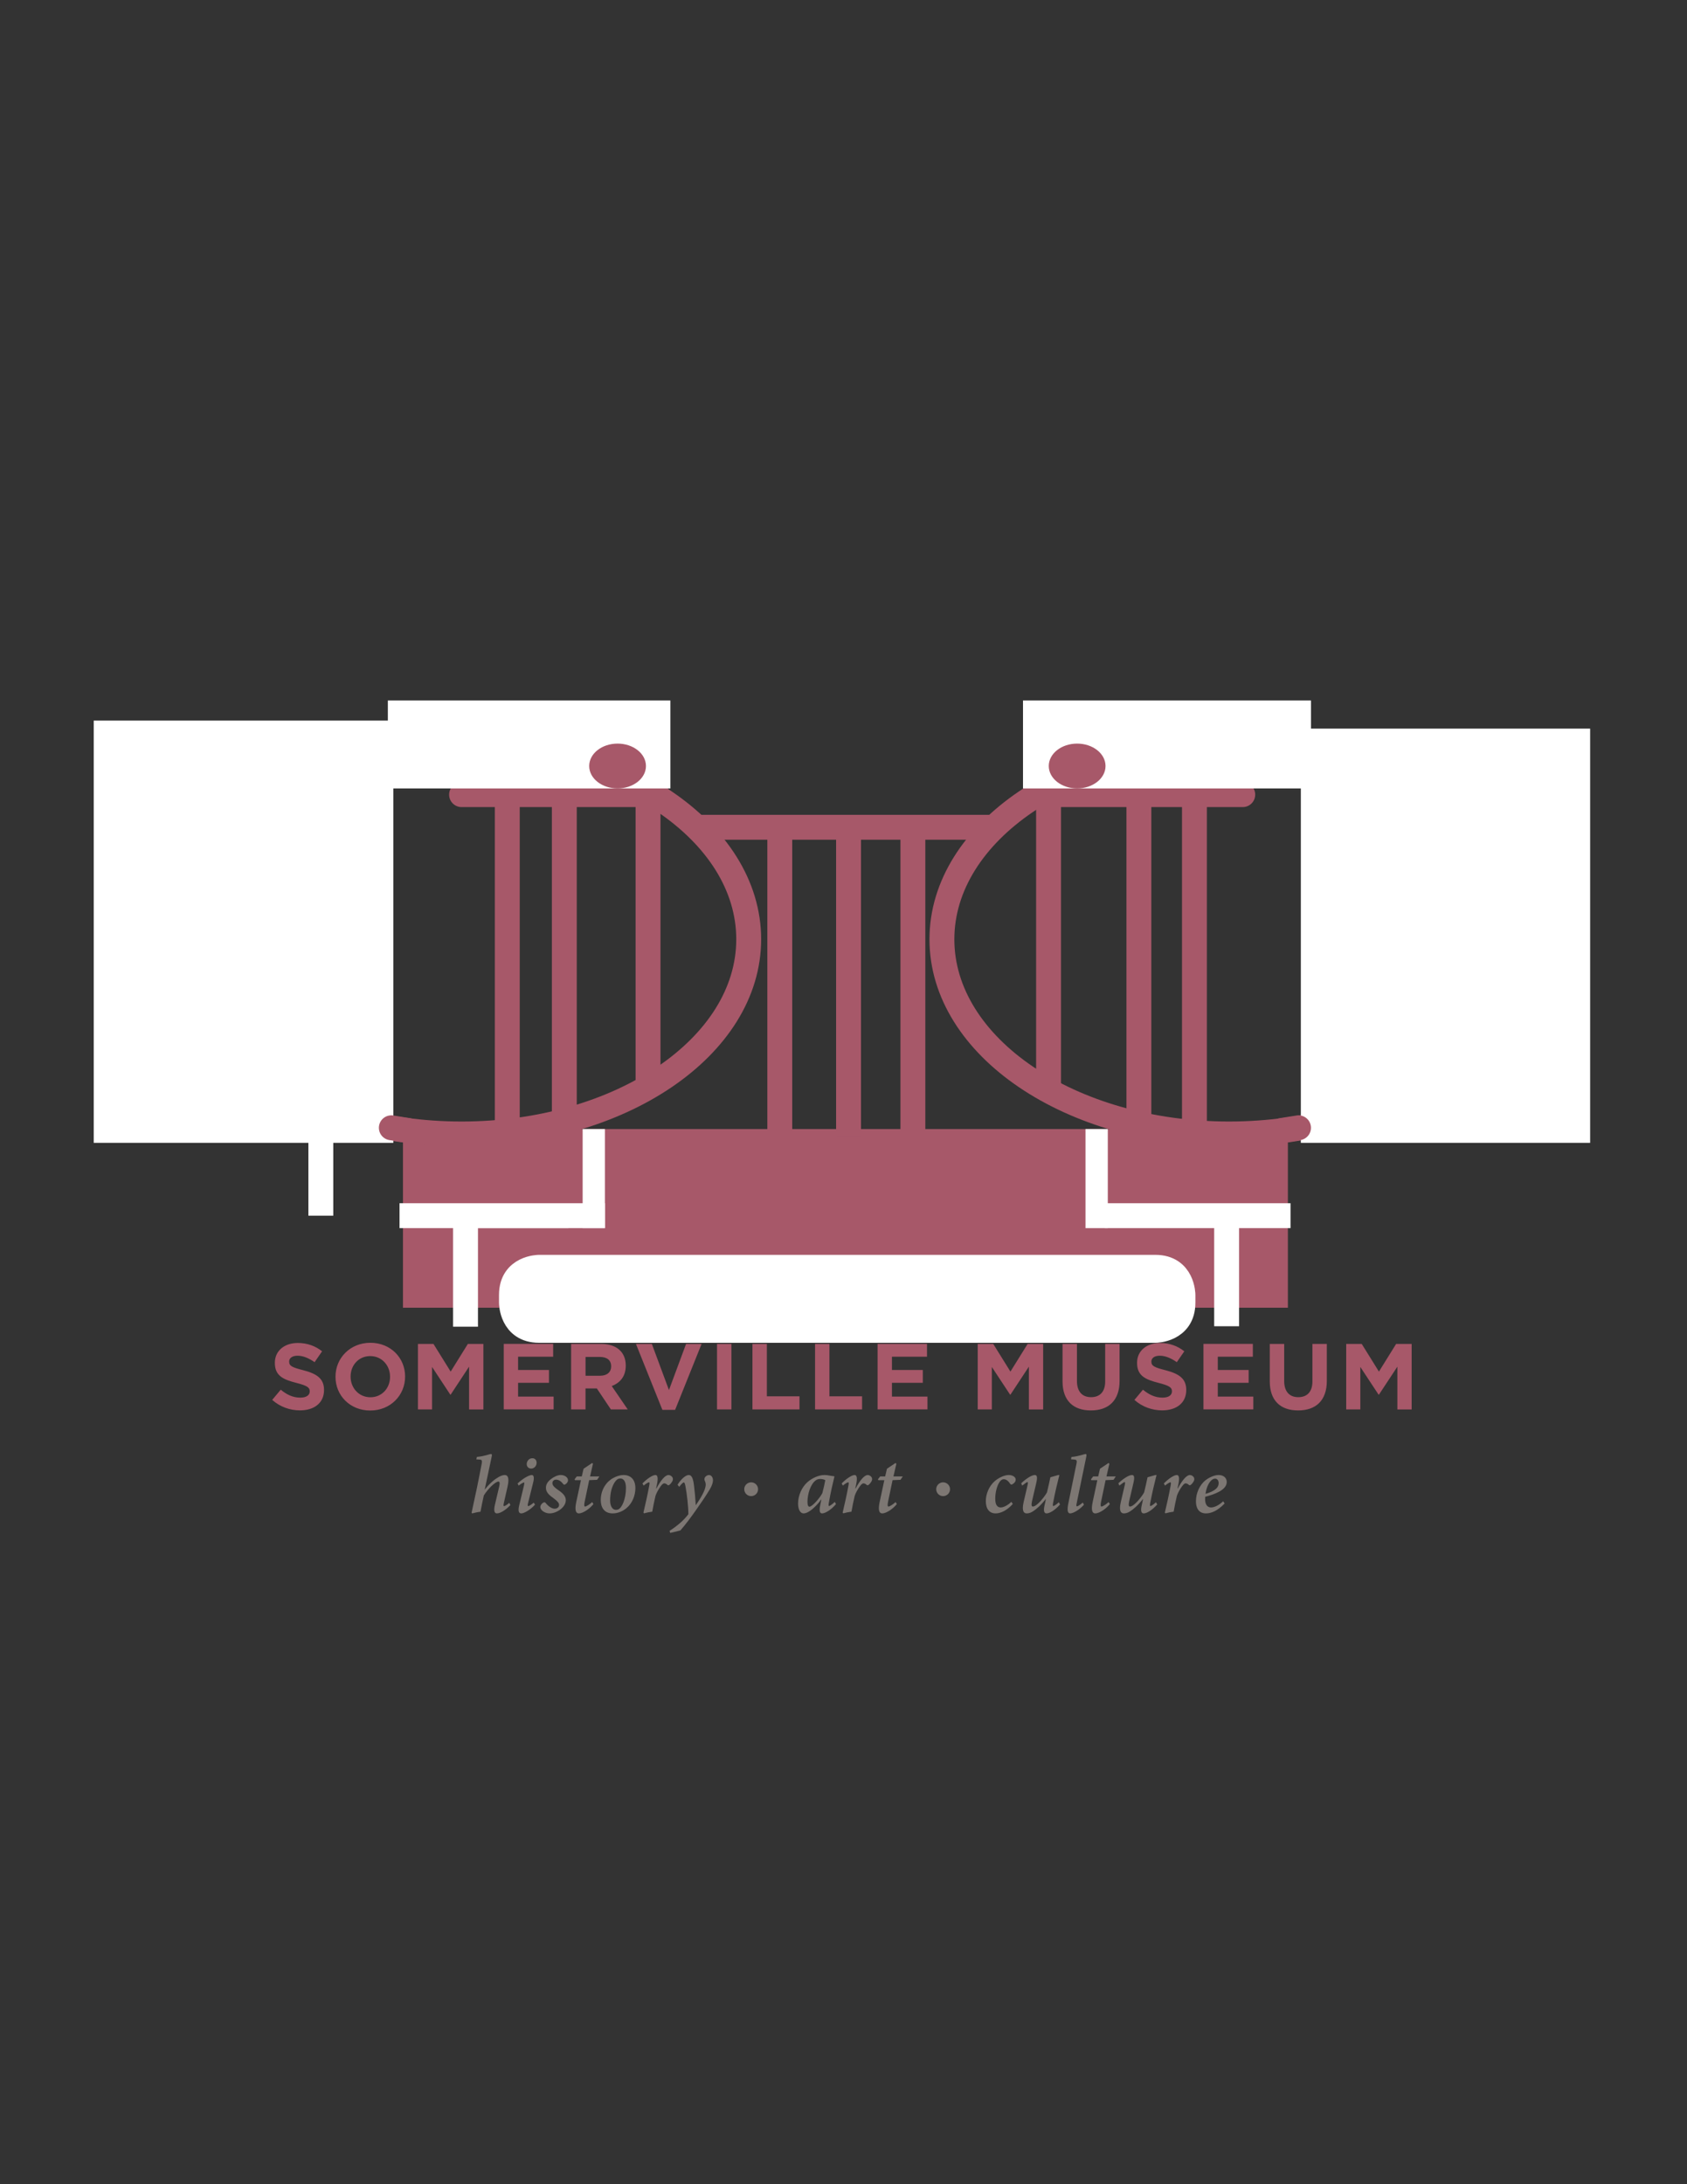 <?xml version="1.0" encoding="utf-8"?>
<!-- Generator: Adobe Illustrator 26.5.3, SVG Export Plug-In . SVG Version: 6.00 Build 0)  -->
<svg version="1.1" id="Layer_1" xmlns="http://www.w3.org/2000/svg" xmlns:xlink="http://www.w3.org/1999/xlink" x="0px" y="0px"
	 viewBox="0 0 612 792" style="enable-background:new 0 0 612 792;" xml:space="preserve">
<rect x="0" y="0" width="612" height="792" fill="#333333" stroke="none"/>
<style type="text/css">
	.st0{fill:#A75869;}
	.st1{fill:none;stroke:#FFFFFF;stroke-width:6.019;}
	.st2{fill:none;stroke:#A75869;stroke-width:9.028;}
	.st3{fill:#FFFFFF;}
	.st4{fill:none;stroke:#A75869;stroke-width:9.028;stroke-linecap:round;}
	.st5{fill:none;stroke:#FFFFFF;stroke-width:9.028;}
	.st6{fill:none;stroke:#A75869;stroke-width:0.752;}
	.st7{fill:#7D7773;}
</style>
<polygon class="st0" points="146.19,409.41 146.19,474.19 467.21,474.19 467.21,409.41 146.19,409.41 "/>
<line class="st1" x1="165.14" y1="442.32" x2="206.22" y2="442.32"/>
<path class="st2" d="M167.44,411.18c57.53,0,104.17-31.6,104.17-70.59s-46.64-70.59-104.17-70.59c-57.53,0-104.17,31.6-104.17,70.59
	S109.9,411.18,167.44,411.18L167.44,411.18z M445.87,411.18c57.53,0,104.17-31.6,104.17-70.59s-46.64-70.59-104.17-70.59
	S341.7,301.61,341.7,340.6S388.34,411.18,445.87,411.18L445.87,411.18z"/>
<polygon class="st3" points="34,261.29 34,414.4 142.69,414.4 142.69,261.29 34,261.29 "/>
<polygon class="st3" points="471.91,264.2 471.91,414.4 576.86,414.4 576.86,264.2 471.91,264.2 "/>
<path class="st2" d="M253.57,299.97h108.34 M282.89,299.97v111.22 M307.83,300.72v111.21 M331.17,299.97v111.22"/>
<path class="st4" d="M167.44,288.14h70.96 M377.08,288.14h73.76"/>
<polygon class="st3" points="140.7,254 140.7,285.89 243.19,285.89 243.19,254 140.7,254 "/>
<polygon class="st3" points="371.12,254 371.12,285.89 475.59,285.89 475.59,254 371.12,254 "/>
<path class="st5" d="M144.94,440.81h74.51 M400.8,440.81h67.37 M168.88,441.57v39.5 M444.99,440.06v40.84"/>
<path class="st2" d="M235.09,290.4v105.99 M380.39,290.4v105.99"/>
<path class="st3" d="M195.54,459.53c0,0-10,0-10,10v2.86c0,0,0,10,10,10h223.6c0,0,10,0,10-10v-2.86c0,0,0-10-10-10H195.54
	L195.54,459.53z"/>
<path class="st5" d="M195.54,459.53c0,0-10,0-10,10v2.86c0,0,0,10,10,10h223.6c0,0,10,0,10-10v-2.86c0,0,0-10-10-10H195.54
	L195.54,459.53z"/>
<path class="st2" d="M413.16,290.4v116.29 M204.72,288.14v116.29"/>
<line class="st5" x1="116.39" y1="401.32" x2="116.39" y2="440.81"/>
<path class="st0" d="M224.04,285.51c5.48,0,9.92-3.47,9.92-7.75c0-4.28-4.44-7.75-9.92-7.75c-5.48,0-9.92,3.47-9.92,7.75
	C214.12,282.04,218.56,285.51,224.04,285.51L224.04,285.51z"/>
<path class="st6" d="M224.04,285.51c5.48,0,9.92-3.47,9.92-7.75c0-4.28-4.44-7.75-9.92-7.75c-5.48,0-9.92,3.47-9.92,7.75
	C214.12,282.04,218.56,285.51,224.04,285.51L224.04,285.51z"/>
<path class="st0" d="M390.76,285.51c5.48,0,9.92-3.47,9.92-7.75c0-4.28-4.44-7.75-9.92-7.75c-5.48,0-9.92,3.47-9.92,7.75
	C380.85,282.04,385.29,285.51,390.76,285.51L390.76,285.51z"/>
<path class="st6" d="M390.76,285.51c5.48,0,9.92-3.47,9.92-7.75c0-4.28-4.44-7.75-9.92-7.75c-5.48,0-9.92,3.47-9.92,7.75
	C380.85,282.04,385.29,285.51,390.76,285.51L390.76,285.51z"/>
<path class="st2" d="M184.03,290.4v116.29 M433.31,290.38v116.29"/>
<line class="st4" x1="141.96" y1="408.94" x2="147.93" y2="409.89"/>
<line class="st4" x1="471.07" y1="408.94" x2="465.1" y2="409.89"/>
<path class="st0" d="M117.55,504.04v-0.07c0-4.14-2.71-5.87-7.53-7.12c-4.11-1.05-5.12-1.56-5.12-3.12v-0.07
	c0-1.15,1.05-2.07,3.05-2.07c2,0,4.07,0.88,6.18,2.34l2.71-3.94c-2.41-1.93-5.36-3.02-8.82-3.02c-4.85,0-8.31,2.85-8.31,7.16v0.07
	c0,4.72,3.09,6.04,7.87,7.26c3.97,1.02,4.78,1.7,4.78,3.02v0.07c0,1.39-1.29,2.24-3.43,2.24c-2.71,0-4.95-1.12-7.09-2.88l-3.09,3.7
	c2.85,2.55,6.48,3.8,10.08,3.8C113.95,511.4,117.55,508.75,117.55,504.04L117.55,504.04z M146.96,499.18v-0.07
	c0-6.75-5.26-12.21-12.59-12.21c-7.33,0-12.66,5.53-12.66,12.28v0.07c0,6.75,5.26,12.21,12.59,12.21
	C141.64,511.47,146.96,505.94,146.96,499.18L146.96,499.18z M141.5,499.25c0,4.07-2.92,7.4-7.12,7.4c-4.21,0-7.19-3.39-7.19-7.46
	v-0.07c0-4.07,2.92-7.4,7.12-7.4s7.19,3.39,7.19,7.47V499.25L141.5,499.25z M175.36,511.06v-23.75h-5.63l-6.24,10.04l-6.24-10.04
	h-5.63v23.75h5.12v-15.4l6.62,10.04h0.13l6.68-10.14v15.51H175.36L175.36,511.06z M200.84,511.06v-4.65h-12.89v-4.99h11.2v-4.65
	h-11.2v-4.82h12.72v-4.65h-17.92v23.75H200.84L200.84,511.06z M227.72,511.06l-5.8-8.48c3.02-1.12,5.09-3.53,5.09-7.36v-0.07
	c0-4.89-3.36-7.84-8.96-7.84h-10.86v23.75h5.22v-7.6h4.11l5.09,7.6H227.72L227.72,511.06z M221.71,495.49c0,2-1.46,3.36-4,3.36
	h-5.29v-6.82h5.19c2.54,0,4.1,1.15,4.1,3.39V495.49L221.71,495.49z M254.52,487.31h-5.63l-6.21,16.73l-6.21-16.73h-5.77l9.6,23.92
	h4.61L254.52,487.31L254.52,487.31z M265.34,511.06v-23.75h-5.22v23.75H265.34L265.34,511.06z M290.04,511.06v-4.75H278.2v-19h-5.23
	v23.75H290.04L290.04,511.06z M312.74,511.06v-4.75H300.9v-19h-5.22v23.75H312.74L312.74,511.06z M336.46,511.06v-4.65h-12.89v-4.99
	h11.2v-4.65h-11.2v-4.82h12.72v-4.65h-17.92v23.75H336.46L336.46,511.06z M378.43,511.06v-23.75h-5.63l-6.24,10.04l-6.24-10.04
	h-5.63v23.75h5.12v-15.4l6.62,10.04h0.14l6.68-10.14v15.51H378.43L378.43,511.06z M406.15,500.71v-13.4h-5.22v13.61
	c0,3.77-1.93,5.7-5.12,5.7c-3.19,0-5.12-2-5.12-5.87v-13.44h-5.23v13.57c0,6.99,3.9,10.55,10.28,10.55
	C402.12,511.43,406.15,507.9,406.15,500.71L406.15,500.71z M430.34,504.04v-0.07c0-4.14-2.71-5.87-7.53-7.12
	c-4.11-1.05-5.12-1.56-5.12-3.12v-0.07c0-1.15,1.05-2.07,3.05-2.07s4.07,0.88,6.18,2.34l2.71-3.94c-2.41-1.93-5.36-3.02-8.82-3.02
	c-4.85,0-8.31,2.85-8.31,7.16v0.07c0,4.72,3.09,6.04,7.87,7.26c3.97,1.02,4.78,1.7,4.78,3.02v0.07c0,1.39-1.29,2.24-3.43,2.24
	c-2.71,0-4.95-1.12-7.09-2.88l-3.09,3.7c2.85,2.55,6.48,3.8,10.08,3.8C426.75,511.4,430.34,508.75,430.34,504.04L430.34,504.04z
	 M454.67,511.06v-4.65h-12.89v-4.99h11.2v-4.65h-11.2v-4.82h12.72v-4.65h-17.92v23.75H454.67L454.67,511.06z M481.34,500.71v-13.4
	h-5.23v13.61c0,3.77-1.93,5.7-5.12,5.7c-3.19,0-5.12-2-5.12-5.87v-13.44h-5.23v13.57c0,6.99,3.9,10.55,10.28,10.55
	C477.3,511.43,481.34,507.9,481.34,500.71L481.34,500.71z M512.11,511.06v-23.75h-5.63l-6.24,10.04L494,487.31h-5.63v23.75h5.12
	v-15.4l6.62,10.04h0.14l6.68-10.14v15.51H512.11L512.11,511.06z"/>
<polygon class="st3" points="211.37,409.41 211.37,445.33 219.45,445.33 219.45,409.41 211.37,409.41 "/>
<polygon class="st3" points="393.79,409.41 393.79,445.33 401.88,445.33 401.88,409.41 393.79,409.41 "/>
<g>
	<path class="st7" d="M185.17,545.74c-1.9,2.01-3.83,3.03-4.89,3.03c-0.88,0-1.27-0.81-0.72-3.21l1.54-6.54
		c0.3-1.29,0.15-1.8-0.27-1.8c-1.12,0-3.83,2.64-5.31,5.04c-0.36,1.47-0.91,4.32-1.21,5.91c-1,0.09-2.08,0.36-3.02,0.6l-0.21-0.24
		c1.27-5.73,2.48-11.49,3.65-17.7c0.27-1.47,0.03-1.59-1.21-1.62l-0.72-0.03l0.21-0.9c2.81-0.24,4.62-1.05,5.1-1.05
		c0.36,0,0.42,0.24,0.24,1.05l-2.5,11.79h0.06c1.87-2.37,3.62-3.72,4.89-4.44c0.75-0.45,1.66-0.78,2.32-0.78
		c0.75,0,1.87,0.48,1,4.23l-1.33,5.88c-0.21,0.9-0.15,1.17,0.06,1.17c0.27,0,1.18-0.54,1.9-1.2L185.17,545.74z"/>
	<path class="st7" d="M194.1,545.59c-1.72,1.92-4.01,3.18-4.98,3.18c-0.78,0-1.36-0.57-0.72-3.12l1.69-7.05
		c0.15-0.75,0.18-1.02,0-1.05c-0.27,0-1.15,0.51-1.93,1.14l-0.39-0.78c1.99-1.86,4.17-3.06,5.16-3.06c0.78,0,0.91,1.11,0.48,2.76
		l-1.84,7.41c-0.21,0.81-0.15,1.11,0.06,1.11c0.3,0,1.18-0.57,1.99-1.26L194.1,545.59z M193.13,528.76c1.03,0,1.54,0.78,1.54,1.65
		c0,1.08-0.81,2.1-1.96,2.1c-0.94,0-1.63-0.63-1.63-1.65c0-0.9,0.72-2.1,2.02-2.1H193.13z"/>
	<path class="st7" d="M203.42,534.85c1.51,0,2.63,0.9,2.63,1.86c0.03,0.57-0.36,1.14-0.94,1.5c-0.33,0.24-0.6,0.18-0.78-0.09
		c-0.63-0.81-1.48-1.59-2.6-1.59c-0.78,0-1.33,0.51-1.33,1.29c0,0.9,0.94,1.68,2.08,2.46c1.75,1.2,2.78,2.22,2.78,3.72
		c0,2.55-3.32,4.77-5.86,4.77c-1.6,0-3.35-1.05-3.38-2.31c0-0.63,0.48-1.26,1-1.56c0.45-0.24,0.69-0.21,0.94,0.09
		c1,1.26,2.23,2.07,3.26,2.07c0.94,0,1.6-0.57,1.6-1.35c0-0.63-0.39-1.23-1.87-2.34c-1.36-0.99-2.9-2.07-2.9-3.84
		c0-1.02,0.39-2.07,1.78-3.18c1.06-0.84,2.48-1.5,3.56-1.5H203.42z"/>
	<path class="st7" d="M216.61,536.59l-2.87,0.12l-1.63,7.8c-0.3,1.38-0.15,1.77,0.15,1.77c0.45,0,1.81-0.9,2.57-1.62l0.45,0.72
		c-1.09,1.44-3.65,3.39-5.31,3.39c-0.97,0-1.6-0.99-0.91-4.17l1.69-7.89h-2.17l-0.15-0.3l0.81-1.05h1.81l0.66-2.79l3.08-2.07
		l0.33,0.24l-1.06,4.62h3.38L216.61,536.59z"/>
	<path class="st7" d="M226.18,534.85c2.81,0,4.32,1.86,4.32,4.74c0,2.61-1.06,5.46-3.23,7.26c-1.3,1.11-3.17,1.92-4.98,1.92
		c-3.35,0-4.35-2.49-4.35-4.83c0-3.9,2.17-6.78,4.53-8.01c1.18-0.66,2.54-1.08,3.68-1.08H226.18z M225.06,536.11
		c-0.27,0-0.6,0.06-0.88,0.18c-0.94,0.45-2.84,2.94-2.84,7.77c0,2.25,0.94,3.42,2.08,3.42c0.36,0,0.57-0.06,0.85-0.15
		c1.33-0.54,2.81-3.72,2.81-7.8c0-2.37-0.88-3.42-1.99-3.42H225.06z"/>
	<path class="st7" d="M238.13,539.71c1.48-2.76,3.11-4.86,4.38-4.86c0.54,0,1.09,0.33,1.39,0.78c0.33,0.48,0.27,1.11-0.09,1.65
		c-0.33,0.54-0.63,0.87-0.97,1.14c-0.27,0.18-0.51,0.21-0.72,0c-0.36-0.36-0.78-0.54-1.15-0.54c-0.3,0-0.66,0.18-1.3,1.05
		c-0.75,1.02-1.54,2.43-1.87,3.45c-0.42,1.74-0.88,4.02-1.18,5.76c-0.97,0.12-2.14,0.36-2.96,0.6l-0.24-0.24
		c0.75-3.15,1.48-6.45,2.08-9.66c0.18-0.96,0.18-1.35-0.06-1.35c-0.27,0-1.3,0.6-1.93,1.2l-0.45-0.78c1.69-1.74,3.68-3.06,4.71-3.06
		c0.84,0,1.03,1.14,0.54,3.48l-0.3,1.38H238.13z"/>
	<path class="st7" d="M252.46,545.74c1.48-2.19,3.56-5.34,3.56-7.47c-0.03-0.72-0.27-1.17-0.42-1.53c-0.09-0.33-0.06-0.66,0.09-0.96
		c0.3-0.54,0.91-0.93,1.51-0.93c0.72,0,1.42,0.66,1.45,1.89c0,0.84-0.33,1.92-1.15,3.3c-1.36,2.28-3.41,5.28-5.1,7.65
		c-1.78,2.52-3.62,5.04-5.58,7.26l-3.68,0.9l-0.24-0.75c3.17-2.07,5.22-3.93,6.82-6.03c0.03-2.4-0.51-7.29-1.03-10.02
		c-0.21-1.2-0.42-1.53-0.63-1.53s-0.85,0.54-1.66,1.62l-0.6-0.78c1.18-1.86,2.84-3.51,4.07-3.51c1,0,1.57,1.08,1.9,3.84
		c0.3,2.4,0.48,4.53,0.63,7.05H252.46z"/>
	<path class="st7" d="M303.28,545.38c-1.9,2.28-4.07,3.39-5.01,3.39c-0.66,0-1.24-0.42-0.72-2.97l0.42-2.04h-0.09
		c-1.09,1.53-2.29,2.7-3.29,3.54c-0.94,0.78-2.11,1.47-3.08,1.47c-1.06,0-1.99-1.2-1.99-3.57c0-2.91,1.36-6,3.44-7.8
		c1.42-1.26,3.86-2.55,6.13-2.55h0.03c0.6,0,1.24,0.09,1.9,0.21c0.6,0.12,1.09,0.18,1.54,0.21l0.15,0.12
		c-0.57,2.34-1.39,5.85-2.02,9.48c-0.18,0.93-0.12,1.23,0.06,1.23c0.27,0,1.33-0.75,2.08-1.5L303.28,545.38z M297.58,536.29
		c-0.66,0-1.18,0.15-1.63,0.48c-1.96,1.41-3.02,5.07-3.02,7.77c0,1.26,0.27,1.8,0.72,1.8c1.09,0,4.01-3.51,4.68-4.95
		c0.39-1.38,0.91-3.75,1.06-4.68c-0.39-0.24-1.15-0.42-1.78-0.42H297.58z"/>
	<path class="st7" d="M310.4,539.71c1.48-2.76,3.11-4.86,4.38-4.86c0.54,0,1.09,0.33,1.39,0.78c0.33,0.48,0.27,1.11-0.09,1.65
		c-0.33,0.54-0.63,0.87-0.97,1.14c-0.27,0.18-0.51,0.21-0.72,0c-0.36-0.36-0.78-0.54-1.15-0.54c-0.3,0-0.66,0.18-1.3,1.05
		c-0.75,1.02-1.54,2.43-1.87,3.45c-0.42,1.74-0.88,4.02-1.18,5.76c-0.97,0.12-2.14,0.36-2.96,0.6l-0.24-0.24
		c0.75-3.15,1.48-6.45,2.08-9.66c0.18-0.96,0.18-1.35-0.06-1.35c-0.27,0-1.3,0.6-1.93,1.2l-0.45-0.78c1.69-1.74,3.68-3.06,4.71-3.06
		c0.84,0,1.03,1.14,0.54,3.48l-0.3,1.38H310.4z"/>
	<path class="st7" d="M326.67,536.59l-2.87,0.12l-1.63,7.8c-0.3,1.38-0.15,1.77,0.15,1.77c0.45,0,1.81-0.9,2.57-1.62l0.45,0.72
		c-1.09,1.44-3.65,3.39-5.31,3.39c-0.97,0-1.6-0.99-0.91-4.17l1.69-7.89h-2.17l-0.15-0.3l0.81-1.05h1.81l0.66-2.79l3.08-2.07
		l0.33,0.24l-1.06,4.62h3.38L326.67,536.59z"/>
	<path class="st7" d="M367.41,545.35c-1.99,2.25-4.35,3.42-6.22,3.42c-2.23,0-3.56-1.59-3.56-4.47c0-2.52,1.12-5.37,3.23-7.23
		c1.3-1.14,3.44-2.22,5.07-2.22c1.39,0,2.54,0.72,2.54,1.65c0.03,0.54-0.33,1.2-1.18,1.68c-0.3,0.21-0.57,0.18-0.81-0.12
		c-0.75-1.17-1.54-1.68-2.35-1.68c-0.72,0-1.36,0.6-1.87,1.59c-0.69,1.32-1.21,3.36-1.21,5.52s0.75,3.12,1.99,3.12
		c1.39,0,3.14-1.32,3.86-2.04L367.41,545.35z"/>
	<path class="st7" d="M384.55,545.53c-1.93,2.19-3.86,3.24-4.89,3.24c-0.88,0-1.21-0.9-0.69-3.09c0.18-0.75,0.33-1.44,0.45-2.16
		h-0.03c-1.81,2.37-3.59,3.84-4.71,4.53c-0.72,0.48-1.51,0.72-2.2,0.72c-0.88,0-1.96-0.57-1.12-4.17c0.48-1.98,0.94-3.96,1.39-5.97
		c0.21-0.9,0.18-1.11,0-1.23c-0.24,0-1.09,0.63-1.93,1.29l-0.36-0.84c1.87-1.8,3.89-3,4.92-3c0.82,0,1.06,0.69,0.54,2.91
		c-0.51,2.19-1.03,4.44-1.54,6.6c-0.3,1.41-0.15,1.92,0.3,1.92c1.48,0,4.32-3.63,5.13-5.13c0.42-1.74,0.85-3.6,1.24-5.49l2.87-0.81
		h0.39c-0.78,3.09-1.57,6.33-2.26,9.99c-0.18,0.99-0.15,1.26,0.06,1.26c0.24,0,1.24-0.63,1.99-1.38L384.55,545.53z"/>
	<path class="st7" d="M393.24,545.62c-1.81,2.01-4.01,3.15-5.01,3.15c-0.72,0-1.3-0.66-0.63-3.81c0.97-4.68,1.9-9.33,2.87-13.98
		c0.33-1.5,0.18-1.71-1.09-1.77l-0.84-0.06l0.15-0.84c2.72-0.24,4.68-1.08,5.13-1.08c0.36,0,0.39,0.3,0.24,1.05
		c-1.15,5.58-2.32,11.16-3.47,16.8c-0.21,0.84-0.12,1.14,0.09,1.14c0.27,0,1.3-0.63,2.11-1.38L393.24,545.62z"/>
	<path class="st7" d="M403.95,536.59l-2.87,0.12l-1.63,7.8c-0.3,1.38-0.15,1.77,0.15,1.77c0.45,0,1.81-0.9,2.57-1.62l0.45,0.72
		c-1.09,1.44-3.65,3.39-5.31,3.39c-0.97,0-1.6-0.99-0.91-4.17l1.69-7.89h-2.17l-0.15-0.3l0.81-1.05h1.81l0.66-2.79l3.08-2.07
		l0.33,0.24l-1.06,4.62h3.38L403.95,536.59z"/>
	<path class="st7" d="M419.8,545.53c-1.93,2.19-3.86,3.24-4.89,3.24c-0.88,0-1.21-0.9-0.69-3.09c0.18-0.75,0.33-1.44,0.45-2.16
		h-0.03c-1.81,2.37-3.59,3.84-4.71,4.53c-0.72,0.48-1.51,0.72-2.2,0.72c-0.88,0-1.96-0.57-1.12-4.17c0.48-1.98,0.94-3.96,1.39-5.97
		c0.21-0.9,0.18-1.11,0-1.23c-0.24,0-1.09,0.63-1.93,1.29l-0.36-0.84c1.87-1.8,3.89-3,4.92-3c0.82,0,1.06,0.69,0.54,2.91
		c-0.51,2.19-1.03,4.44-1.54,6.6c-0.3,1.41-0.15,1.92,0.3,1.92c1.48,0,4.32-3.63,5.13-5.13c0.42-1.74,0.85-3.6,1.24-5.49l2.87-0.81
		h0.39c-0.78,3.09-1.57,6.33-2.26,9.99c-0.18,0.99-0.15,1.26,0.06,1.26c0.24,0,1.24-0.63,1.99-1.38L419.8,545.53z"/>
	<path class="st7" d="M427.28,539.71c1.48-2.76,3.11-4.86,4.38-4.86c0.54,0,1.09,0.33,1.39,0.78c0.33,0.48,0.27,1.11-0.09,1.65
		c-0.33,0.54-0.63,0.87-0.97,1.14c-0.27,0.18-0.51,0.21-0.72,0c-0.36-0.36-0.79-0.54-1.15-0.54c-0.3,0-0.66,0.18-1.3,1.05
		c-0.75,1.02-1.54,2.43-1.87,3.45c-0.42,1.74-0.88,4.02-1.18,5.76c-0.97,0.12-2.14,0.36-2.96,0.6l-0.24-0.24
		c0.75-3.15,1.48-6.45,2.08-9.66c0.18-0.96,0.18-1.35-0.06-1.35c-0.27,0-1.3,0.6-1.93,1.2l-0.45-0.78c1.69-1.74,3.68-3.06,4.71-3.06
		c0.85,0,1.03,1.14,0.54,3.48l-0.3,1.38H427.28z"/>
	<path class="st7" d="M444.27,545.17c-2.69,2.79-4.98,3.6-6.82,3.6c-1.66,0-3.59-0.9-3.59-4.44c0-2.82,1.27-5.88,3.56-7.65
		c1.24-0.96,3.14-1.83,4.65-1.83c1.96,0,2.96,1.17,2.96,2.52c0,3.06-4.83,4.59-7.82,5.37c-0.03,0.33-0.03,0.6-0.03,0.84
		c0,1.56,0.54,3.03,2.17,3.03c1.21,0,2.93-0.84,4.38-2.25L444.27,545.17z M440.83,536.17c-0.33,0-0.72,0.12-1.03,0.33
		c-0.72,0.45-2.05,2.04-2.47,5.19c3.62-1.08,4.77-2.37,4.77-3.9c0-1.14-0.69-1.62-1.24-1.62H440.83z"/>
</g>
<ellipse class="st7" cx="272.5" cy="540" rx="2.51" ry="2.5"/>
<ellipse class="st7" cx="342.14" cy="540" rx="2.51" ry="2.5"/>
</svg>
